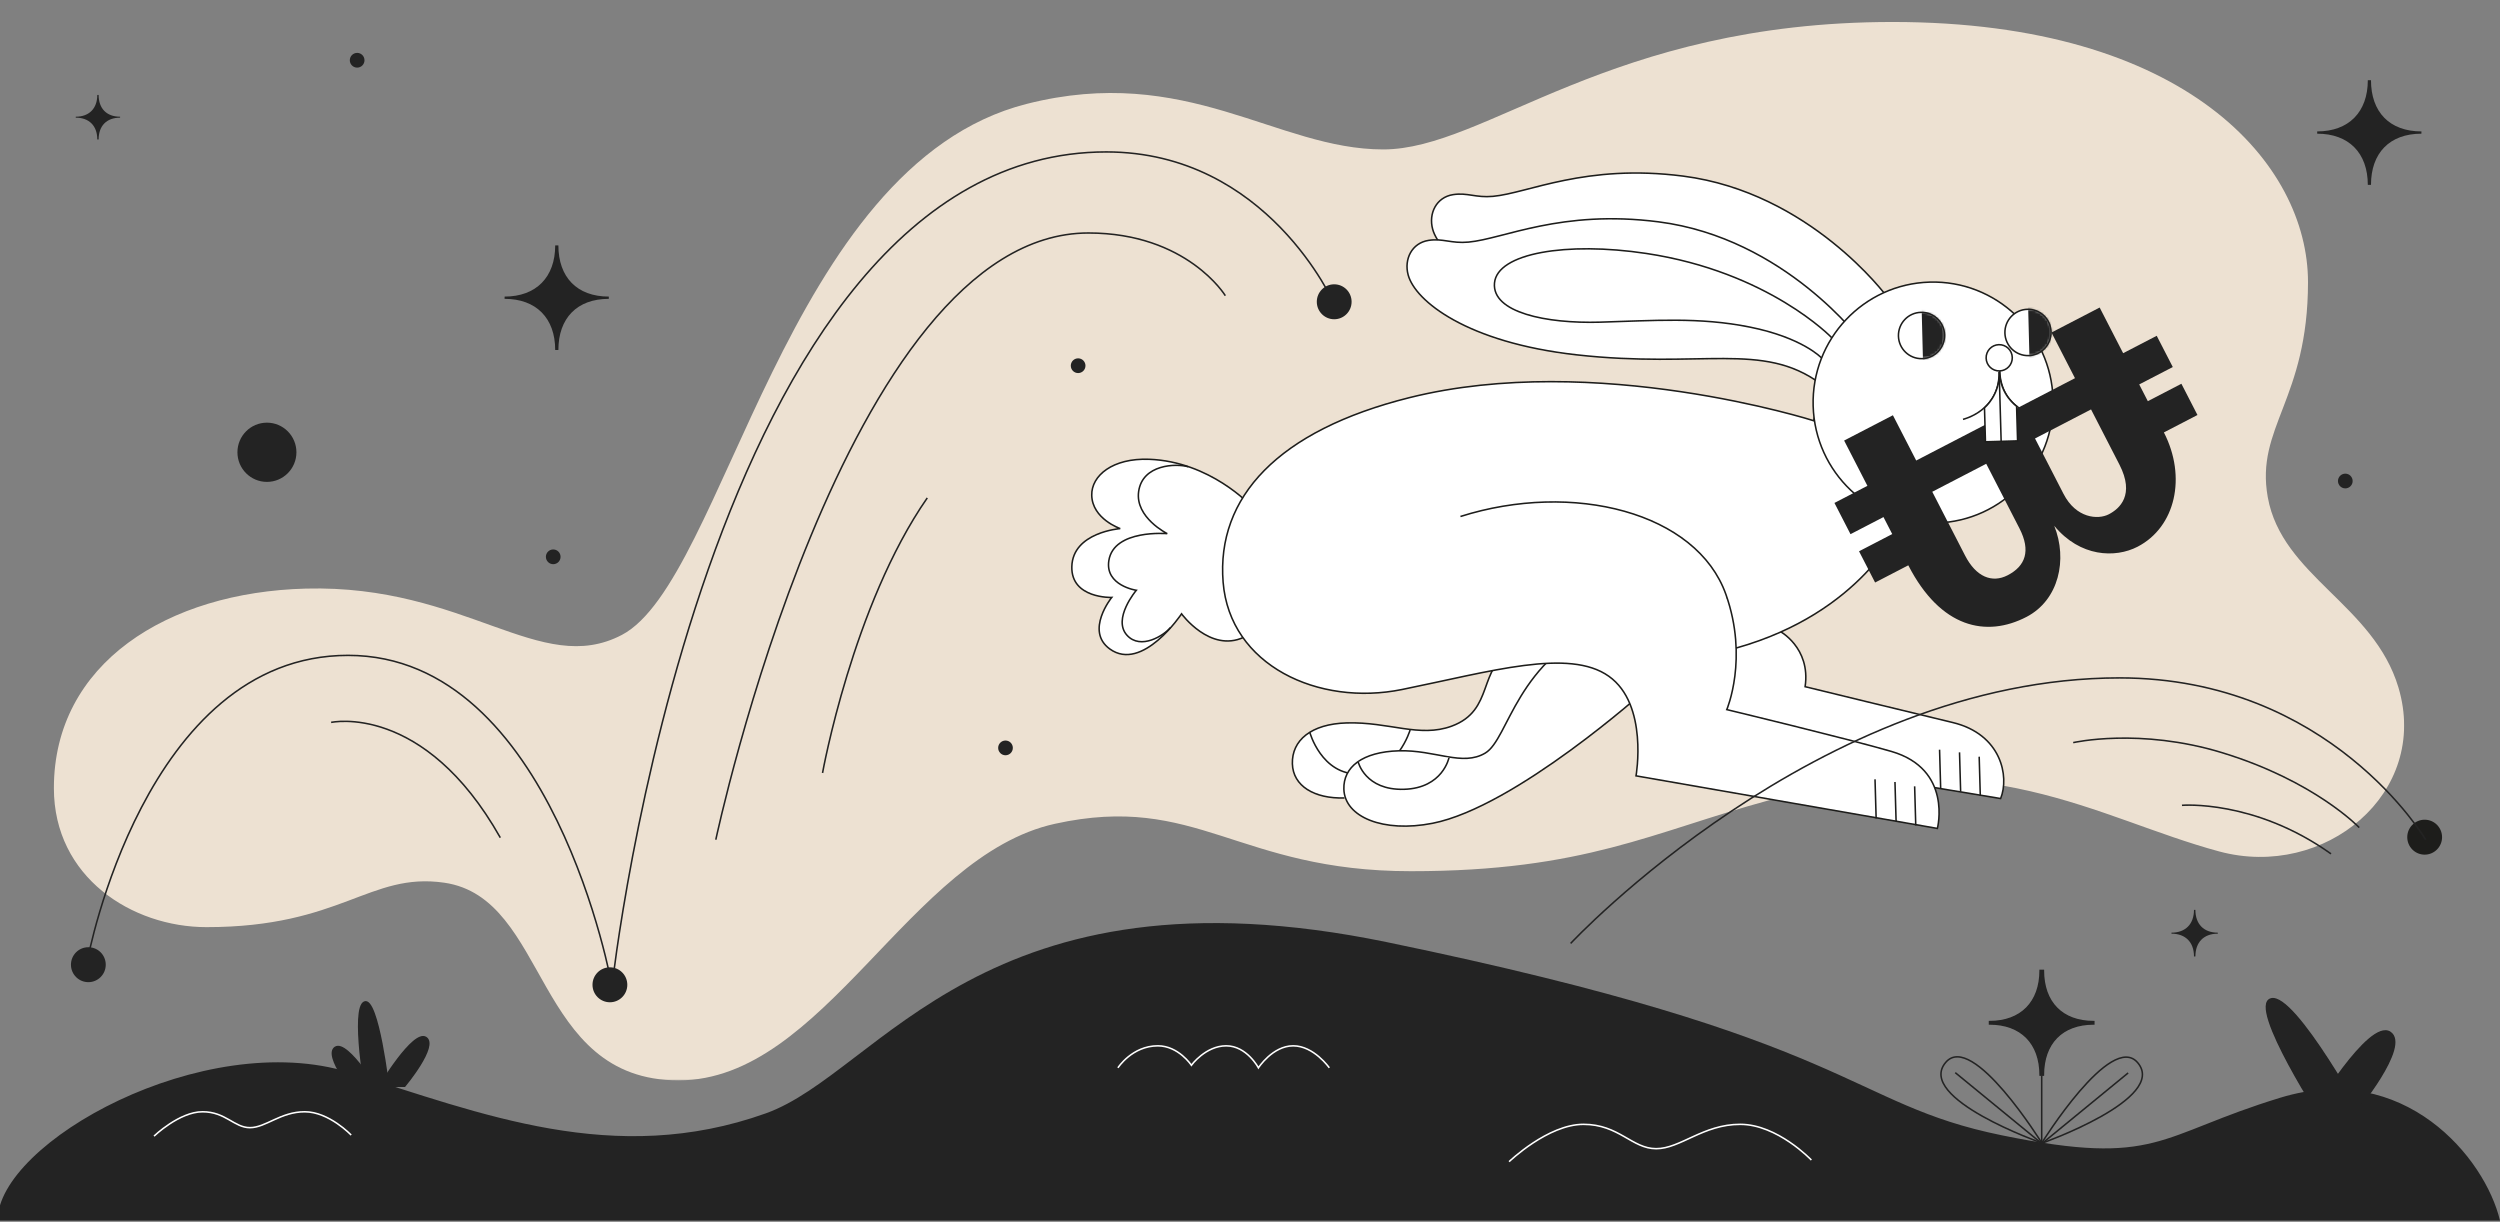 <svg width="1023" height="500" viewBox="0 0 1023 500" fill="none" xmlns="http://www.w3.org/2000/svg">
<rect x="0" y="0" width="1023" height="500" fill="#808080" stroke="none"/>
<g id="Illustration/RabbiteOnField2">
<g id="Group 180">
<g id="Group 3">
<mask id="mask0" mask-type="alpha" maskUnits="userSpaceOnUse" x="2" y="0" width="983" height="443">
<path id="Clip 2" fill-rule="evenodd" clip-rule="evenodd" d="M2.108 0H984.096V442.338H2.108V0Z" fill="white"/>
</mask>
<g mask="url(#mask0)">
<path id="Fill 1" fill-rule="evenodd" clip-rule="evenodd" d="M84.511 379.384C54.007 379.384 22.051 358.969 22.051 322.514C22.051 271.476 68.533 242.311 125.183 240.853C190.785 239.165 221.053 277.309 254.462 259.81C296.647 237.715 321.191 67.693 420.055 42.535C485.625 25.85 522.419 61.149 565.996 61.149C608.121 61.149 658.276 8.996 774.482 8.996C895.046 8.996 944.433 67.325 944.433 115.446C944.433 163.567 922.838 174.832 927.966 203.435C933.756 235.726 971.288 247.349 981.436 281.309C994.375 324.604 951.222 360.041 908.119 348.417C857.618 334.796 813.389 303.201 724.034 327.432C676.212 340.401 648.533 356.494 577.357 356.494C506.181 356.494 489.846 324.277 431.675 337.096C372.12 350.22 337.259 442.088 277.703 442.088C218.148 442.088 224.86 367.379 181.721 361.192C151.217 356.818 139.709 379.384 84.511 379.384" fill="#EDE1D2"/>
</g>
</g>
<g id="Group 7">
<path id="Fill 4" fill-rule="evenodd" clip-rule="evenodd" d="M550.155 326.528C537.757 326.883 529.098 321.606 528.841 312.542C528.569 302.938 536.533 296.236 551.056 295.821C568.414 295.324 580.878 301.961 593.991 297.151C611.763 290.633 604.365 273.26 619.118 265.826L661.738 263.891L617.727 310.723L575.03 331.171" fill="white"/>
<path id="Stroke 6" d="M550.155 326.528C537.757 326.883 529.098 321.606 528.841 312.542C528.569 302.938 536.533 296.236 551.056 295.821C568.414 295.324 580.878 301.961 593.991 297.151C611.763 290.633 604.365 273.26 619.118 265.826L661.738 263.891L617.727 310.723L575.03 331.171" stroke="#1D1D1B" stroke-width="0.642"/>
</g>
<g id="Group 11">
<path id="Fill 8" fill-rule="evenodd" clip-rule="evenodd" d="M511.7 206.791C511.7 206.791 495.176 188.895 470.265 187.942C455.285 187.368 446.574 194.63 446.74 202.639C446.941 212.358 458.398 216.302 458.398 216.302C458.398 216.302 438.914 217.765 438.592 231.922C438.295 245.001 454.909 244.478 454.909 244.478C454.909 244.478 443.893 258.131 454.122 265.552C467.471 275.236 483.495 251.184 483.495 251.184C483.495 251.184 495.153 267.185 508.938 260.78" fill="white"/>
<path id="Stroke 10" d="M511.7 206.791C511.7 206.791 495.176 188.895 470.265 187.942C455.285 187.368 446.574 194.63 446.74 202.639C446.941 212.358 458.398 216.302 458.398 216.302C458.398 216.302 438.914 217.765 438.592 231.922C438.295 245.001 454.909 244.478 454.909 244.478C454.909 244.478 443.893 258.131 454.122 265.552C467.471 275.236 483.495 251.184 483.495 251.184C483.495 251.184 495.153 267.185 508.938 260.78" stroke="#1D1D1B" stroke-width="0.642"/>
</g>
<g id="Group 15">
<path id="Fill 12" fill-rule="evenodd" clip-rule="evenodd" d="M771.936 121.135C771.936 121.135 740.575 78.717 688.733 72.06C648.768 66.927 625.406 79.019 610.926 80.347C603.829 80.998 600.456 78.723 594.564 79.651C587.765 80.721 584.491 87.329 586.246 93.793C589.16 104.525 610.381 121.469 655.124 126.47C706.499 132.213 731.648 116.908 755.417 134.306" fill="white"/>
<path id="Stroke 14" d="M771.936 121.135C771.936 121.135 740.575 78.717 688.733 72.06C648.768 66.927 625.406 79.019 610.926 80.347C603.829 80.998 600.456 78.723 594.564 79.651C587.765 80.721 584.491 87.329 586.246 93.793C589.16 104.525 610.381 121.469 655.124 126.47C706.499 132.213 731.648 116.908 755.417 134.306" stroke="#1D1D1B" stroke-width="0.642"/>
</g>
<g id="Group 19">
<path id="Fill 16" fill-rule="evenodd" clip-rule="evenodd" d="M761.911 139.857C761.911 139.857 730.549 97.439 678.707 90.782C638.743 85.649 615.381 97.74 600.901 99.069C593.804 99.72 590.431 97.445 584.539 98.373C577.74 99.443 574.466 106.051 576.22 112.514C579.135 123.247 600.356 140.191 645.099 145.192C696.474 150.935 721.161 139.585 744.93 156.982" fill="white"/>
<path id="Stroke 18" d="M761.911 139.857C761.911 139.857 730.549 97.439 678.707 90.782C638.743 85.649 615.381 97.74 600.901 99.069C593.804 99.72 590.431 97.445 584.539 98.373C577.74 99.443 574.466 106.051 576.22 112.514C579.135 123.247 600.356 140.191 645.099 145.192C696.474 150.935 721.161 139.585 744.93 156.982" stroke="#1D1D1B" stroke-width="0.642"/>
</g>
<path id="Fill 20" fill-rule="evenodd" clip-rule="evenodd" d="M256.694 402.98C256.694 406.929 253.505 410.131 249.572 410.131C245.638 410.131 242.45 406.929 242.45 402.98C242.45 399.03 245.638 395.829 249.572 395.829C253.505 395.829 256.694 399.03 256.694 402.98" fill="#232323"/>
<path id="Fill 22" fill-rule="evenodd" clip-rule="evenodd" d="M553.076 123.488C553.076 127.438 549.887 130.64 545.954 130.64C542.021 130.64 538.833 127.438 538.833 123.488C538.833 119.539 542.021 116.337 545.954 116.337C549.887 116.337 553.076 119.539 553.076 123.488" fill="#232323"/>
<path id="Fill 24" fill-rule="evenodd" clip-rule="evenodd" d="M999.293 342.573C999.293 346.522 996.105 349.724 992.171 349.724C988.238 349.724 985.05 346.522 985.05 342.573C985.05 338.623 988.238 335.421 992.171 335.421C996.105 335.421 999.293 338.623 999.293 342.573" fill="#1D1D1B"/>
<path id="Fill 26" fill-rule="evenodd" clip-rule="evenodd" d="M43.275 394.752C43.275 398.701 40.087 401.903 36.153 401.903C32.22 401.903 29.032 398.701 29.032 394.752C29.032 390.802 32.22 387.6 36.153 387.6C40.087 387.6 43.275 390.802 43.275 394.752" fill="#232323"/>
<path id="Fill 28" fill-rule="evenodd" clip-rule="evenodd" d="M121.297 185.073C121.297 191.766 115.893 197.193 109.227 197.193C102.561 197.193 97.157 191.766 97.157 185.073C97.157 178.379 102.561 172.952 109.227 172.952C115.893 172.952 121.297 178.379 121.297 185.073" fill="#232323"/>
<path id="Fill 32" fill-rule="evenodd" clip-rule="evenodd" d="M149.151 24.655C149.151 26.321 147.806 27.672 146.148 27.672C144.489 27.672 143.144 26.321 143.144 24.655C143.144 22.99 144.489 21.639 146.148 21.639C147.806 21.639 149.151 22.99 149.151 24.655" fill="#232323"/>
<path id="Fill 34" fill-rule="evenodd" clip-rule="evenodd" d="M229.383 227.85C229.383 229.516 228.038 230.867 226.379 230.867C224.72 230.867 223.375 229.516 223.375 227.85C223.375 226.185 224.72 224.834 226.379 224.834C228.038 224.834 229.383 226.185 229.383 227.85" fill="#232323"/>
<path id="Fill 36" fill-rule="evenodd" clip-rule="evenodd" d="M444.175 149.647C444.175 151.313 442.83 152.663 441.171 152.663C439.513 152.663 438.168 151.313 438.168 149.647C438.168 147.981 439.513 146.631 441.171 146.631C442.83 146.631 444.175 147.981 444.175 149.647" fill="#232323"/>
<path id="Fill 38" fill-rule="evenodd" clip-rule="evenodd" d="M414.454 306.04C414.454 307.705 413.11 309.056 411.451 309.056C409.792 309.056 408.447 307.705 408.447 306.04C408.447 304.374 409.792 303.024 411.451 303.024C413.11 303.024 414.454 304.374 414.454 306.04" fill="#232323"/>
<path id="Fill 40" fill-rule="evenodd" clip-rule="evenodd" d="M962.703 196.834C962.703 198.499 961.359 199.85 959.7 199.85C958.041 199.85 956.696 198.499 956.696 196.834C956.696 195.168 958.041 193.818 959.7 193.818C961.359 193.818 962.703 195.168 962.703 196.834" fill="#232323"/>
<path id="Fill 44" fill-rule="evenodd" clip-rule="evenodd" d="M-1 499.463H1023C1016.88 473.664 983.769 433.735 933.186 449.156C882.603 464.578 883.243 477.629 819.214 464.578C755.185 451.526 760.744 425.42 567.579 385.542C402.384 351.438 360.125 438.875 313.383 455.582C251.275 477.782 196.85 455.582 143.066 438.875C83.42 420.348 -1 467.522 -1 499.463Z" fill="#232323"/>
<g id="Group 51">
<path id="Fill 48" fill-rule="evenodd" clip-rule="evenodd" d="M749.548 138.19C749.548 138.19 723.705 111.229 673.614 103.707C641.038 98.816 612.613 103.547 611.542 115.835C610.491 127.897 632.692 132.463 654.704 131.833C676.717 131.204 695.249 129.67 715.987 133.834C737.585 138.17 745.323 146.425 745.323 146.425" fill="white"/>
<path id="Stroke 50" d="M749.548 138.19C749.548 138.19 723.705 111.229 673.614 103.707C641.038 98.816 612.613 103.547 611.542 115.835C610.491 127.897 632.692 132.463 654.704 131.833C676.717 131.204 695.249 129.67 715.987 133.834C737.585 138.17 745.323 146.425 745.323 146.425" stroke="#1D1D1B" stroke-width="0.642"/>
</g>
<g id="Group 99">
<g id="Group 98">
<path id="Fill 56" fill-rule="evenodd" clip-rule="evenodd" d="M968.443 460.22C968.443 460.22 939.081 406.012 929.294 408.776C919.507 411.541 951.315 460.22 951.315 460.22H968.443Z" fill="#1D1D1B"/>
<path id="Stroke 58" fill-rule="evenodd" clip-rule="evenodd" d="M968.443 460.22C968.443 460.22 939.081 406.012 929.294 408.776C919.507 411.541 951.315 460.22 951.315 460.22H968.443Z" fill="#232323" stroke="#232323" stroke-width="0.642"/>
<path id="Fill 60" fill-rule="evenodd" clip-rule="evenodd" d="M946.432 455.427C946.432 455.427 969.421 416.883 977.985 422.411C986.549 427.939 963.56 455.427 963.56 455.427H946.432Z" fill="#1D1D1B"/>
<path id="Stroke 62" fill-rule="evenodd" clip-rule="evenodd" d="M946.432 455.427C946.432 455.427 969.421 416.883 977.985 422.411C986.549 427.939 963.56 455.427 963.56 455.427H946.432Z" fill="#232323" stroke="#232323" stroke-width="0.642"/>
</g>
</g>
<g id="Group 102">
<path id="Stroke 66" fill-rule="evenodd" clip-rule="evenodd" d="M149.873 449.086C149.873 449.086 143.457 412.453 149.107 410.067C154.756 407.681 159.108 445.693 159.108 445.693L149.873 449.086Z" stroke="#232323" stroke-width="0.642"/>
<path id="Fill 68" fill-rule="evenodd" clip-rule="evenodd" d="M156.194 448.484C156.194 448.484 142.337 425.25 137.175 428.582C132.012 431.914 145.87 448.484 145.87 448.484H156.194Z" fill="#232323"/>
<path id="Stroke 70" fill-rule="evenodd" clip-rule="evenodd" d="M156.194 448.484C156.194 448.484 142.337 425.25 137.175 428.582C132.012 431.914 145.87 448.484 145.87 448.484H156.194Z" stroke="#232323" stroke-width="0.642"/>
<path id="Fill 72" fill-rule="evenodd" clip-rule="evenodd" d="M155.28 444.466C155.28 444.466 169.137 421.233 174.299 424.565C179.462 427.897 165.604 444.466 165.604 444.466H155.28Z" fill="#232323"/>
<path id="Stroke 74" fill-rule="evenodd" clip-rule="evenodd" d="M155.28 444.466C155.28 444.466 169.137 421.233 174.299 424.565C179.462 427.897 165.604 444.466 165.604 444.466H155.28Z" stroke="#232323" stroke-width="0.642"/>
<path id="Fill 64" fill-rule="evenodd" clip-rule="evenodd" d="M149.873 449.086C149.873 449.086 143.457 412.453 149.107 410.067C154.756 407.681 159.108 445.693 159.108 445.693L149.873 449.086Z" fill="#232323"/>
</g>
<path id="Fill 80" fill-rule="evenodd" clip-rule="evenodd" d="M689.411 302.941C661.936 296.419 678.421 262.811 688.912 247.762C699.403 232.713 728.078 258.153 728.078 258.153C728.078 258.153 741.033 264.903 738.653 280.991C738.653 280.991 785.343 292.387 798.983 295.641C818.971 300.409 822.299 317.758 818.655 326.762L786.823 321.501L689.411 302.941Z" fill="white"/>
<path id="Stroke 82" fill-rule="evenodd" clip-rule="evenodd" d="M689.411 302.941C661.936 296.419 678.421 262.811 688.912 247.762C699.403 232.713 728.078 258.153 728.078 258.153C728.078 258.153 741.033 264.903 738.653 280.991C738.653 280.991 785.343 292.387 798.983 295.641C818.971 300.409 822.299 317.758 818.655 326.762L786.823 321.501L689.411 302.941Z" stroke="#1D1D1B" stroke-width="0.642"/>
<path id="Stroke 84" d="M535.917 299.524C535.917 299.524 540.672 317.188 556.259 316.742C571.845 316.296 577.018 298.704 577.018 298.704" stroke="#1D1D1B" stroke-width="0.642"/>
<g id="Group 89">
<path id="Fill 86" fill-rule="evenodd" clip-rule="evenodd" d="M673.454 282.303C673.454 282.303 620.1 330.224 586.218 336.888C566.065 340.851 550.233 334.358 549.909 322.9C549.653 313.892 557.457 307.658 572.408 307.231C587.36 306.803 598.391 313.749 607.775 308.149C617.548 302.315 620.228 269.801 657.708 254.705" fill="white"/>
<path id="Stroke 88" d="M673.454 282.303C673.454 282.303 620.1 330.224 586.218 336.888C566.065 340.851 550.233 334.358 549.909 322.9C549.653 313.892 557.457 307.658 572.408 307.231C587.36 306.803 598.391 313.749 607.775 308.149C617.548 302.315 620.228 269.801 657.708 254.705" stroke="#1D1D1B" stroke-width="0.642"/>
</g>
<g id="Group 93">
<path id="Fill 90" fill-rule="evenodd" clip-rule="evenodd" d="M555.763 311.772C555.763 311.772 558.576 323.44 574.516 322.984C590.457 322.528 592.938 309.997 592.938 309.997" fill="white"/>
<path id="Stroke 92" d="M555.763 311.772C555.763 311.772 558.576 323.44 574.516 322.984C590.457 322.528 592.938 309.997 592.938 309.997" stroke="#1D1D1B" stroke-width="0.642"/>
</g>
<g id="Group 97">
<path id="Fill 94" fill-rule="evenodd" clip-rule="evenodd" d="M706.266 243.299C715.523 269.464 706.603 290.37 706.603 290.37C706.603 290.37 755.749 302.205 773.926 307.477C799.073 314.772 792.776 338.994 792.776 338.994L669.464 317.477C669.464 317.477 674.621 288.28 658.332 276.725C642.044 265.17 610.183 274.733 573.692 282.151C539.521 289.097 503.239 272.335 500.499 238.237C497.702 203.432 522.952 176.167 576.707 162.723C652.771 143.699 742.156 172.151 742.156 172.151C742.156 172.151 747.613 141.749 774.579 169.917C801.545 198.084 777.295 215.223 777.295 215.223C777.295 215.223 761.983 250.659 710.52 265.153" fill="white"/>
<path id="Stroke 96" d="M597.621 211.346C643.613 196.765 694.336 209.581 706.266 243.299C715.523 269.464 706.603 290.37 706.603 290.37C706.603 290.37 755.749 302.205 773.926 307.477C799.073 314.772 792.776 338.994 792.776 338.994L669.464 317.477C669.464 317.477 674.621 288.28 658.332 276.725C642.044 265.17 610.183 274.733 573.692 282.151C539.521 289.097 503.239 272.335 500.499 238.237C497.702 203.432 522.952 176.167 576.707 162.723C652.771 143.699 742.156 172.151 742.156 172.151C742.156 172.151 747.613 141.749 774.579 169.917C801.545 198.084 777.295 215.223 777.295 215.223C777.295 215.223 761.983 250.659 710.52 265.153" stroke="#1D1D1B" stroke-width="0.642"/>
</g>
<path id="Stroke 98" d="M775.425 319.987L775.879 335.994" stroke="#1D1D1B" stroke-width="0.642"/>
<path id="Stroke 100" d="M767.26 318.895L767.715 334.902" stroke="#1D1D1B" stroke-width="0.642"/>
<path id="Stroke 102" d="M783.473 321.764L783.927 337.77" stroke="#1D1D1B" stroke-width="0.642"/>
<path id="Stroke 104" d="M802.29 323.872L801.836 307.865" stroke="#1D1D1B" stroke-width="0.642"/>
<path id="Stroke 106" d="M794.126 322.78L793.672 306.773" stroke="#1D1D1B" stroke-width="0.642"/>
<path id="Stroke 108" d="M809.884 309.642L810.338 325.649" stroke="#1D1D1B" stroke-width="0.642"/>
<path id="Fill 110" fill-rule="evenodd" clip-rule="evenodd" d="M990.846 53.778L990.844 54.703C977.818 54.703 970.208 62.628 970.208 75.649L968.907 75.648C968.907 62.567 961.106 54.703 948.195 54.703L948.194 53.778C961.106 53.778 968.91 45.846 968.91 32.825H970.208C970.208 45.846 977.818 53.778 990.846 53.778" fill="#232323"/>
<path id="Fill 114" fill-rule="evenodd" clip-rule="evenodd" d="M907.545 381.647L907.544 382.059C901.745 382.059 898.357 385.587 898.357 391.384L897.778 391.383C897.778 385.56 894.305 382.059 888.556 382.059L888.556 381.647C894.305 381.647 897.779 378.115 897.779 372.318H898.357C898.357 378.115 901.745 381.647 907.545 381.647" fill="#232323"/>
<path id="Fill 116" fill-rule="evenodd" clip-rule="evenodd" d="M249.127 121.363L249.125 122.287C236.1 122.287 228.49 130.212 228.49 143.233L227.189 143.232C227.189 130.152 219.387 122.287 206.477 122.287L206.476 121.363C219.387 121.363 227.191 113.43 227.191 100.409H228.49C228.49 113.43 236.1 121.363 249.127 121.363" fill="#232323"/>
<path id="Fill 118" fill-rule="evenodd" clip-rule="evenodd" d="M49.144 47.757L49.143 48.15C43.6 48.15 40.361 51.523 40.361 57.063L39.808 57.063C39.808 51.497 36.488 48.15 30.994 48.15L30.994 47.757C36.488 47.757 39.809 44.381 39.809 38.84H40.361C40.361 44.381 43.6 47.757 49.144 47.757" fill="#232323"/>
<g id="Group 101">
<path id="Stroke 122" fill-rule="evenodd" clip-rule="evenodd" d="M835.53 467.748C835.53 467.748 807.097 421.877 796.183 434.732C783.701 449.432 835.53 467.748 835.53 467.748Z" stroke="#232323" stroke-width="0.642"/>
<g id="Stroke 124">
<path fill-rule="evenodd" clip-rule="evenodd" d="M800.09 438.926L835.26 467.748Z" fill="#232323"/>
<path d="M800.09 438.926L835.26 467.748" stroke="#232323" stroke-width="0.642"/>
</g>
<path id="Stroke 128" fill-rule="evenodd" clip-rule="evenodd" d="M835.391 467.865C835.391 467.865 863.824 421.995 874.738 434.849C887.219 449.549 835.391 467.865 835.391 467.865Z" stroke="#232323" stroke-width="0.642"/>
<g id="Stroke 130">
<path fill-rule="evenodd" clip-rule="evenodd" d="M870.831 439.044L835.661 467.865Z" fill="#232323"/>
<path d="M870.831 439.044L835.661 467.865" stroke="#232323" stroke-width="0.642"/>
</g>
<g id="Stroke 120">
<path fill-rule="evenodd" clip-rule="evenodd" d="M835.463 467.817V440.068Z" fill="#232323"/>
<path d="M835.463 467.817V440.068" stroke="#232323" stroke-width="0.642"/>
</g>
<path id="Fill 132" fill-rule="evenodd" clip-rule="evenodd" d="M856.775 418.061L856.772 418.986C843.747 418.986 836.137 426.911 836.137 439.932L834.836 439.931C834.836 426.851 827.034 418.986 814.123 418.986L814.123 418.061C827.034 418.061 834.839 410.129 834.839 397.108H836.137C836.137 410.129 843.747 418.061 856.775 418.061" fill="#232323"/>
<path id="Stroke 134" fill-rule="evenodd" clip-rule="evenodd" d="M856.775 418.061L856.772 418.986C843.747 418.986 836.137 426.911 836.137 439.932L834.836 439.931C834.836 426.851 827.034 418.986 814.123 418.986L814.123 418.061C827.034 418.061 834.839 410.129 834.839 397.108H836.137C836.137 410.129 843.747 418.061 856.775 418.061Z" fill="#232323" stroke="#232323" stroke-width="0.642"/>
</g>
<path id="Stroke 146" d="M35.855 392.657C35.855 392.657 59.053 268.178 142.42 268.178C226.512 268.178 250.434 403.576 250.434 403.576C250.434 403.576 288.131 62.169 452.69 62.169C518.714 62.169 545.91 124.304 545.91 124.304" stroke="#232323" stroke-width="0.642"/>
<path id="Stroke 148" d="M642.705 386.051C642.705 386.051 744.076 277.399 867.314 277.399C953.581 277.399 992.58 343.602 992.58 343.602" stroke="#232323" stroke-width="0.642"/>
<path id="Stroke 150" d="M135.501 295.605C135.501 295.605 173.41 287.329 204.726 342.774" stroke="#232323" stroke-width="0.642"/>
<path id="Stroke 152" d="M292.907 343.602C292.907 343.602 345.65 95.34 445.368 95.34C485.749 95.34 501.408 120.993 501.408 120.993" stroke="#232323" stroke-width="0.642"/>
<path id="Stroke 154" d="M336.585 316.293C336.585 316.293 348.946 247.607 379.438 203.747" stroke="#232323" stroke-width="0.642"/>
<path id="Stroke 156" d="M848.359 303.88C848.359 303.88 875.488 297.671 909.344 308.018C947.253 319.603 965.384 338.637 965.384 338.637" stroke="#232323" stroke-width="0.642"/>
<path id="Stroke 158" d="M892.862 329.534C892.862 329.534 922.53 327.051 953.846 349.395" stroke="#232323" stroke-width="0.642"/>
<path id="Stroke 160" d="M486.269 191.011C481.272 189.578 467.472 189.936 465.925 201.166C464.46 211.797 477.641 218.371 477.641 218.371C477.641 218.371 455.812 216.457 453.744 229.357C452.097 239.633 464.973 241.546 464.973 241.546C464.973 241.546 455.098 253.254 461.166 259.944C466.787 266.142 476.394 259.944 478.893 256.838" stroke="#1D1D1B" stroke-width="0.642"/>
<path id="Stroke 164" d="M617.522 475.356C617.522 475.356 633.397 460.08 647.949 460.08C662.5 460.08 667.792 470.043 677.714 470.043C687.636 470.043 696.896 460.08 712.109 460.08C727.322 460.08 741.213 474.692 741.213 474.692" stroke="white" stroke-width="0.642"/>
<path id="Stroke 166" d="M63.029 464.902C63.029 464.902 73.382 454.939 82.873 454.939C92.363 454.939 95.814 461.437 102.285 461.437C108.756 461.437 114.795 454.939 124.717 454.939C134.638 454.939 143.697 464.469 143.697 464.469" stroke="white" stroke-width="0.642"/>
<path id="Stroke 170" d="M457.449 436.956C457.449 436.956 463.251 427.951 473.801 427.951C482.241 427.951 487.516 435.897 487.516 435.897C487.516 435.897 493.318 427.951 501.758 427.951C510.198 427.951 514.945 436.956 514.945 436.956C514.945 436.956 520.747 427.951 529.187 427.951C537.627 427.951 543.957 436.956 543.957 436.956" stroke="white" stroke-width="0.642"/>
<path id="Fill 172" fill-rule="evenodd" clip-rule="evenodd" d="M840.106 163.322C840.878 190.542 819.53 213.236 792.423 214.011C765.316 214.787 742.715 193.349 741.943 166.129C741.171 138.91 762.52 116.215 789.627 115.44C816.734 114.664 839.334 136.102 840.106 163.322" fill="white"/>
<path id="Stroke 174" fill-rule="evenodd" clip-rule="evenodd" d="M840.106 163.322C840.878 190.542 819.53 213.236 792.423 214.011C765.316 214.787 742.715 193.349 741.943 166.129C741.171 138.91 762.52 116.215 789.627 115.44C816.734 114.664 839.334 136.102 840.106 163.322Z" stroke="#1D1D1B" stroke-width="0.642"/>
<path id="Fill 176" fill-rule="evenodd" clip-rule="evenodd" d="M776.842 137.532C776.709 132.299 780.824 127.949 786.034 127.815C791.244 127.68 795.577 131.813 795.711 137.045C795.845 142.277 791.729 146.627 786.519 146.761C781.309 146.896 776.976 142.764 776.842 137.532" fill="white"/>
<path id="Stroke 178" fill-rule="evenodd" clip-rule="evenodd" d="M776.842 137.532C776.709 132.299 780.824 127.949 786.034 127.815C791.244 127.68 795.577 131.813 795.711 137.045C795.845 142.277 791.729 146.627 786.519 146.761C781.309 146.896 776.976 142.764 776.842 137.532Z" stroke="#1D1D1B" stroke-width="0.642"/>
</g>
<g id="Group 183">
<mask id="mask1" mask-type="alpha" maskUnits="userSpaceOnUse" x="776" y="127" width="20" height="20">
<path id="Clip 182" fill-rule="evenodd" clip-rule="evenodd" d="M786.034 127.815C780.824 127.949 776.708 132.299 776.842 137.532V137.532C776.976 142.764 781.309 146.896 786.519 146.761V146.761C791.729 146.627 795.844 142.277 795.711 137.045V137.045C795.579 131.895 791.381 127.811 786.281 127.812V127.812C786.199 127.812 786.116 127.813 786.034 127.815V127.815Z" fill="white"/>
</mask>
<g mask="url(#mask1)">
<path id="Fill 181" fill-rule="evenodd" clip-rule="evenodd" d="M786.2 120.958L802.795 120.529L803.618 152.716L787.023 153.144L786.2 120.958Z" fill="#232323"/>
</g>
</g>
<g id="Group 188">
<path id="Fill 184" fill-rule="evenodd" clip-rule="evenodd" d="M820.409 136.285C820.275 131.053 824.39 126.703 829.601 126.569C834.811 126.434 839.143 130.567 839.277 135.799C839.411 141.031 835.296 145.381 830.085 145.516C824.875 145.65 820.543 141.518 820.409 136.285" fill="white"/>
<path id="Stroke 186" fill-rule="evenodd" clip-rule="evenodd" d="M820.409 136.285C820.275 131.053 824.39 126.703 829.601 126.569C834.811 126.434 839.143 130.567 839.277 135.799C839.411 141.031 835.296 145.381 830.085 145.516C824.875 145.65 820.543 141.518 820.409 136.285Z" stroke="#1D1D1B" stroke-width="0.642"/>
</g>
<g id="Group 191">
<mask id="mask2" mask-type="alpha" maskUnits="userSpaceOnUse" x="820" y="126" width="20" height="20">
<path id="Clip 190" fill-rule="evenodd" clip-rule="evenodd" d="M829.601 126.569C824.39 126.703 820.275 131.054 820.409 136.285V136.285C820.543 141.518 824.875 145.65 830.085 145.516V145.516C835.296 145.381 839.411 141.031 839.277 135.799V135.799C839.145 130.649 834.947 126.565 829.847 126.565V126.565C829.766 126.565 829.683 126.566 829.601 126.569V126.569Z" fill="white"/>
</mask>
<g mask="url(#mask2)">
<path id="Fill 189" fill-rule="evenodd" clip-rule="evenodd" d="M829.766 119.712L846.361 119.283L847.185 151.47L830.59 151.898L829.766 119.712Z" fill="#232323"/>
</g>
</g>
<g id="Group 208">
<path id="Fill 192" fill-rule="evenodd" clip-rule="evenodd" d="M823.425 146.259C823.509 149.226 821.182 151.7 818.227 151.785C815.273 151.869 812.809 149.532 812.725 146.565C812.641 143.598 814.968 141.124 817.923 141.039C820.877 140.955 823.341 143.292 823.425 146.259" fill="white"/>
<path id="Stroke 194" fill-rule="evenodd" clip-rule="evenodd" d="M823.425 146.259C823.509 149.226 821.182 151.7 818.227 151.785C815.273 151.869 812.809 149.532 812.725 146.565C812.641 143.598 814.968 141.124 817.923 141.039C820.877 140.955 823.341 143.292 823.425 146.259Z" stroke="#1D1D1B" stroke-width="0.642"/>
<path id="Stroke 196" d="M803.261 171.601C803.261 171.601 818.46 168.071 818.008 152.13" stroke="#1D1D1B" stroke-width="0.642"/>
<path id="Stroke 198" d="M834.131 170.411C834.131 170.411 818.757 167.755 818.305 151.815" stroke="#1D1D1B" stroke-width="0.642"/>
<path id="Fill 200" fill-rule="evenodd" clip-rule="evenodd" d="M804.125 227.359C802.879 224.937 790.686 201.231 790.686 201.231L812.764 189.779C816.464 196.973 823.482 210.616 826.355 216.201C831.105 225.437 828.789 231.633 821.547 235.389C815.142 238.712 808.602 236.063 804.125 227.359V227.359ZM867.26 190.093C873.669 202.554 867.353 208.151 862.921 210.449C858.489 212.748 849.536 212.099 844.386 202.086C842.5 198.419 836.436 186.631 832.73 179.424L855.656 167.534L867.26 190.093ZM840.598 215.162C851.166 227.976 865.582 228.446 874.693 223.721C890.249 215.653 894.839 195.167 885.466 176.944L899.203 169.819L892.628 157.035L878.89 164.16L875.367 157.311L889.105 150.186L882.529 137.402L868.792 144.526L859.18 125.839L839.469 136.062L849.081 154.75L784.11 188.446C778.74 178.007 774.579 169.917 774.579 169.917L754.614 180.271C754.614 180.271 758.778 188.368 764.145 198.801L750.652 205.8L757.227 218.584L770.72 211.585C772.096 214.261 772.953 215.927 774.297 218.54L760.717 225.583L767.292 238.368L780.873 231.324C794.096 257.032 812.8 260.964 829.224 252.446C842.519 245.551 846.119 228.933 840.598 215.162V215.162Z" fill="#232323"/>
<path id="Fill 202" fill-rule="evenodd" clip-rule="evenodd" d="M812.052 166.859L812.447 180.784L825.594 180.408L825.192 166.231C825.192 166.231 818.445 161.639 818.174 152.084C818.444 161.633 812.052 166.859 812.052 166.859" fill="white"/>
<path id="Stroke 204" fill-rule="evenodd" clip-rule="evenodd" d="M812.052 166.859L812.447 180.784L825.594 180.408L825.192 166.231C825.192 166.231 818.445 161.639 818.174 152.084C818.444 161.633 812.052 166.859 812.052 166.859Z" stroke="#1D1D1B" stroke-width="0.642"/>
<path id="Stroke 206" d="M818.136 154.812L818.868 180.6" stroke="#1D1D1B" stroke-width="0.642"/>
</g>
</g>
</svg>
